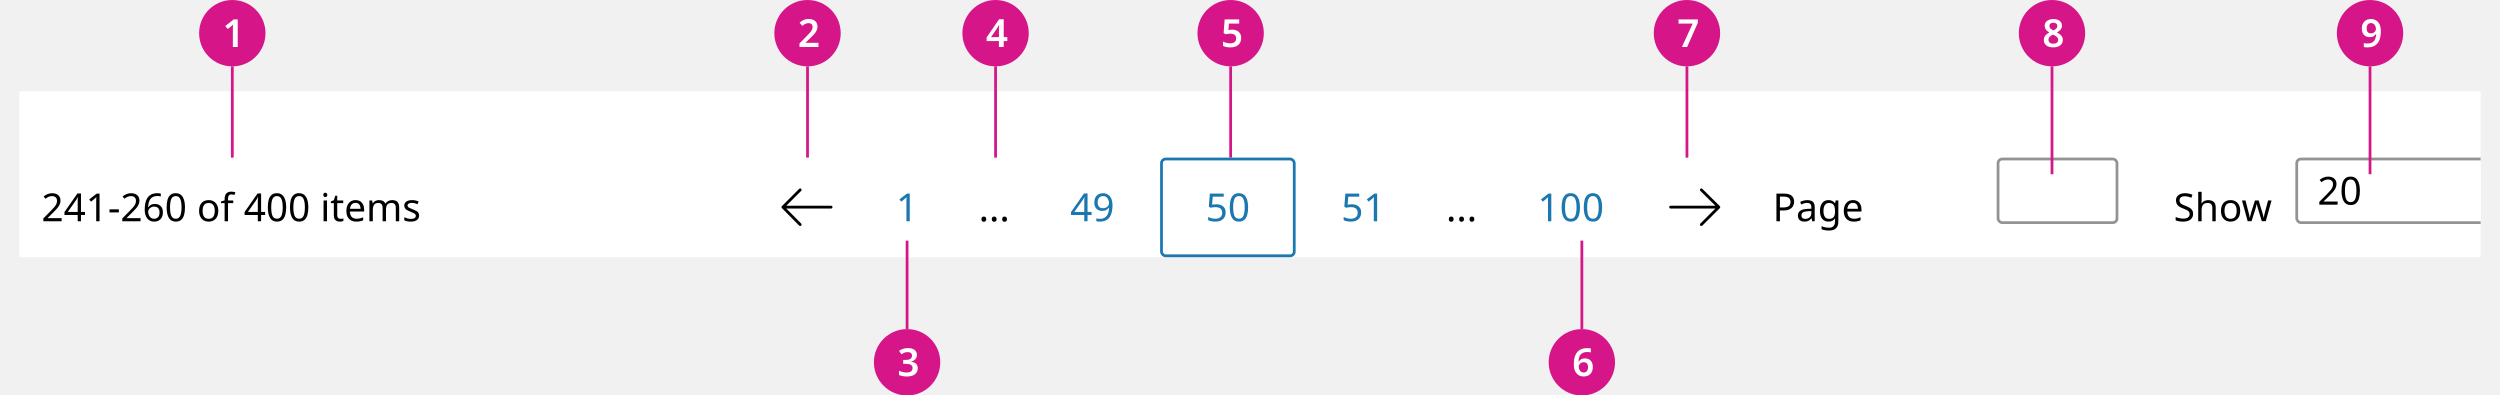 <svg width="904" height="143" viewBox="0 0 904 143" fill="none" xmlns="http://www.w3.org/2000/svg">
<rect width="904" height="143" fill="#F1F1F1"/>
<g clip-path="url(#clip0_8776_344204)">
<rect width="890" height="60" transform="translate(7 33)" fill="white"/>
<path d="M22.28 80H15.672V78.978L18.29 76.332C18.785 75.828 19.205 75.38 19.55 74.988C19.905 74.596 20.171 74.213 20.348 73.84C20.525 73.467 20.614 73.051 20.614 72.594C20.614 72.043 20.451 71.628 20.124 71.348C19.797 71.059 19.373 70.914 18.85 70.914C18.355 70.914 17.926 70.998 17.562 71.166C17.198 71.334 16.825 71.567 16.442 71.866L15.784 71.04C16.176 70.713 16.624 70.438 17.128 70.214C17.641 69.981 18.215 69.864 18.85 69.864C19.783 69.864 20.521 70.102 21.062 70.578C21.603 71.054 21.874 71.703 21.874 72.524C21.874 73.047 21.767 73.537 21.552 73.994C21.337 74.451 21.039 74.904 20.656 75.352C20.273 75.8 19.825 76.271 19.312 76.766L17.226 78.824V78.88H22.28V80ZM30.74 77.732H29.284V80H28.094V77.732H23.306V76.682L28.01 69.948H29.284V76.626H30.74V77.732ZM28.094 76.626V73.476C28.094 72.991 28.098 72.58 28.108 72.244C28.126 71.899 28.145 71.572 28.164 71.264H28.108C28.033 71.441 27.94 71.633 27.828 71.838C27.716 72.043 27.608 72.216 27.506 72.356L24.51 76.626H28.094ZM35.993 80H34.789V73.014C34.789 72.613 34.794 72.291 34.803 72.048C34.813 71.805 34.827 71.553 34.845 71.292C34.696 71.441 34.556 71.567 34.425 71.67C34.304 71.773 34.155 71.903 33.977 72.062L32.913 72.93L32.269 72.104L34.971 70.004H35.993V80ZM39.595 76.794V75.702H42.983V76.794H39.595ZM50.827 80H44.219V78.978L46.837 76.332C47.331 75.828 47.752 75.38 48.097 74.988C48.452 74.596 48.718 74.213 48.895 73.84C49.072 73.467 49.161 73.051 49.161 72.594C49.161 72.043 48.998 71.628 48.671 71.348C48.344 71.059 47.919 70.914 47.397 70.914C46.902 70.914 46.473 70.998 46.109 71.166C45.745 71.334 45.371 71.567 44.989 71.866L44.331 71.04C44.723 70.713 45.171 70.438 45.675 70.214C46.188 69.981 46.762 69.864 47.397 69.864C48.33 69.864 49.068 70.102 49.609 70.578C50.15 71.054 50.421 71.703 50.421 72.524C50.421 73.047 50.313 73.537 50.099 73.994C49.884 74.451 49.586 74.904 49.203 75.352C48.82 75.8 48.372 76.271 47.859 76.766L45.773 78.824V78.88H50.827V80ZM52.329 75.73C52.329 75.011 52.389 74.307 52.511 73.616C52.641 72.916 52.87 72.286 53.197 71.726C53.533 71.157 53.999 70.704 54.597 70.368C55.194 70.032 55.964 69.864 56.907 69.864C57.103 69.864 57.317 69.873 57.551 69.892C57.793 69.911 57.989 69.943 58.139 69.99V71.04C57.971 70.984 57.779 70.942 57.565 70.914C57.35 70.886 57.14 70.872 56.935 70.872C56.291 70.872 55.754 70.979 55.325 71.194C54.895 71.409 54.555 71.703 54.303 72.076C54.06 72.449 53.883 72.879 53.771 73.364C53.659 73.849 53.589 74.367 53.561 74.918H53.645C53.859 74.591 54.158 74.316 54.541 74.092C54.923 73.859 55.413 73.742 56.011 73.742C56.879 73.742 57.579 74.008 58.111 74.54C58.643 75.063 58.909 75.809 58.909 76.78C58.909 77.825 58.619 78.647 58.041 79.244C57.471 79.841 56.701 80.14 55.731 80.14C55.096 80.14 54.522 79.981 54.009 79.664C53.495 79.347 53.085 78.861 52.777 78.208C52.478 77.555 52.329 76.729 52.329 75.73ZM55.717 79.104C56.305 79.104 56.781 78.917 57.145 78.544C57.509 78.161 57.691 77.573 57.691 76.78C57.691 76.145 57.527 75.641 57.201 75.268C56.883 74.895 56.403 74.708 55.759 74.708C55.32 74.708 54.937 74.801 54.611 74.988C54.284 75.165 54.027 75.399 53.841 75.688C53.663 75.968 53.575 76.253 53.575 76.542C53.575 76.943 53.654 77.345 53.813 77.746C53.971 78.138 54.209 78.465 54.527 78.726C54.844 78.978 55.241 79.104 55.717 79.104ZM66.892 74.988C66.892 76.071 66.78 76.995 66.556 77.76C66.332 78.525 65.973 79.113 65.478 79.524C64.993 79.935 64.354 80.14 63.56 80.14C62.431 80.14 61.596 79.687 61.054 78.782C60.522 77.867 60.256 76.603 60.256 74.988C60.256 73.905 60.364 72.981 60.578 72.216C60.802 71.451 61.157 70.867 61.642 70.466C62.128 70.055 62.767 69.85 63.56 69.85C64.68 69.85 65.516 70.303 66.066 71.208C66.617 72.104 66.892 73.364 66.892 74.988ZM61.488 74.988C61.488 76.36 61.642 77.387 61.95 78.068C62.268 78.749 62.804 79.09 63.56 79.09C64.307 79.09 64.839 78.754 65.156 78.082C65.483 77.401 65.646 76.369 65.646 74.988C65.646 73.625 65.483 72.603 65.156 71.922C64.839 71.241 64.307 70.9 63.56 70.9C62.804 70.9 62.268 71.241 61.95 71.922C61.642 72.603 61.488 73.625 61.488 74.988ZM78.933 76.234C78.933 77.475 78.615 78.437 77.981 79.118C77.355 79.799 76.506 80.14 75.433 80.14C74.77 80.14 74.177 79.991 73.655 79.692C73.141 79.384 72.735 78.941 72.437 78.362C72.138 77.774 71.989 77.065 71.989 76.234C71.989 74.993 72.297 74.036 72.913 73.364C73.538 72.692 74.392 72.356 75.475 72.356C76.147 72.356 76.744 72.51 77.267 72.818C77.789 73.117 78.195 73.555 78.485 74.134C78.783 74.703 78.933 75.403 78.933 76.234ZM73.263 76.234C73.263 77.121 73.435 77.825 73.781 78.348C74.135 78.861 74.695 79.118 75.461 79.118C76.217 79.118 76.772 78.861 77.127 78.348C77.481 77.825 77.659 77.121 77.659 76.234C77.659 75.347 77.481 74.652 77.127 74.148C76.772 73.644 76.212 73.392 75.447 73.392C74.681 73.392 74.126 73.644 73.781 74.148C73.435 74.652 73.263 75.347 73.263 76.234ZM84.343 73.448H82.453V80H81.221V73.448H79.905V72.874L81.221 72.454V72.02C81.221 71.049 81.431 70.354 81.851 69.934C82.281 69.505 82.883 69.29 83.657 69.29C83.947 69.29 84.217 69.318 84.469 69.374C84.721 69.421 84.936 69.477 85.113 69.542L84.791 70.508C84.642 70.461 84.469 70.415 84.273 70.368C84.077 70.321 83.877 70.298 83.671 70.298C83.261 70.298 82.953 70.438 82.747 70.718C82.551 70.989 82.453 71.418 82.453 72.006V72.496H84.343V73.448ZM95.873 77.732H94.416V80H93.227V77.732H88.439V76.682L93.142 69.948H94.416V76.626H95.873V77.732ZM93.227 76.626V73.476C93.227 72.991 93.231 72.58 93.24 72.244C93.259 71.899 93.278 71.572 93.296 71.264H93.24C93.166 71.441 93.073 71.633 92.96 71.838C92.849 72.043 92.741 72.216 92.638 72.356L89.642 76.626H93.227ZM103.478 74.988C103.478 76.071 103.366 76.995 103.142 77.76C102.918 78.525 102.559 79.113 102.064 79.524C101.579 79.935 100.94 80.14 100.146 80.14C99.017 80.14 98.182 79.687 97.64 78.782C97.108 77.867 96.842 76.603 96.842 74.988C96.842 73.905 96.95 72.981 97.164 72.216C97.388 71.451 97.743 70.867 98.228 70.466C98.714 70.055 99.353 69.85 100.146 69.85C101.266 69.85 102.102 70.303 102.652 71.208C103.203 72.104 103.478 73.364 103.478 74.988ZM98.074 74.988C98.074 76.36 98.228 77.387 98.536 78.068C98.854 78.749 99.39 79.09 100.146 79.09C100.893 79.09 101.425 78.754 101.742 78.082C102.069 77.401 102.232 76.369 102.232 74.988C102.232 73.625 102.069 72.603 101.742 71.922C101.425 71.241 100.893 70.9 100.146 70.9C99.39 70.9 98.854 71.241 98.536 71.922C98.228 72.603 98.074 73.625 98.074 74.988ZM111.49 74.988C111.49 76.071 111.378 76.995 111.154 77.76C110.93 78.525 110.571 79.113 110.076 79.524C109.591 79.935 108.951 80.14 108.158 80.14C107.029 80.14 106.193 79.687 105.652 78.782C105.12 77.867 104.854 76.603 104.854 74.988C104.854 73.905 104.961 72.981 105.176 72.216C105.4 71.451 105.755 70.867 106.24 70.466C106.725 70.055 107.365 69.85 108.158 69.85C109.278 69.85 110.113 70.303 110.664 71.208C111.215 72.104 111.49 73.364 111.49 74.988ZM106.086 74.988C106.086 76.36 106.24 77.387 106.548 78.068C106.865 78.749 107.402 79.09 108.158 79.09C108.905 79.09 109.437 78.754 109.754 78.082C110.081 77.401 110.244 76.369 110.244 74.988C110.244 73.625 110.081 72.603 109.754 71.922C109.437 71.241 108.905 70.9 108.158 70.9C107.402 70.9 106.865 71.241 106.548 71.922C106.24 72.603 106.086 73.625 106.086 74.988ZM117.636 69.682C117.823 69.682 117.986 69.747 118.126 69.878C118.276 69.999 118.35 70.195 118.35 70.466C118.35 70.737 118.276 70.937 118.126 71.068C117.986 71.189 117.823 71.25 117.636 71.25C117.431 71.25 117.258 71.189 117.118 71.068C116.978 70.937 116.908 70.737 116.908 70.466C116.908 70.195 116.978 69.999 117.118 69.878C117.258 69.747 117.431 69.682 117.636 69.682ZM118.238 72.496V80H117.006V72.496H118.238ZM123.122 79.132C123.308 79.132 123.5 79.118 123.696 79.09C123.892 79.062 124.05 79.025 124.172 78.978V79.916C124.041 79.981 123.854 80.033 123.612 80.07C123.369 80.117 123.136 80.14 122.912 80.14C122.52 80.14 122.156 80.075 121.82 79.944C121.493 79.804 121.227 79.566 121.022 79.23C120.816 78.894 120.714 78.423 120.714 77.816V73.448H119.65V72.86L120.728 72.37L121.218 70.774H121.946V72.496H124.116V73.448H121.946V77.788C121.946 78.245 122.053 78.586 122.268 78.81C122.492 79.025 122.776 79.132 123.122 79.132ZM128.572 72.356C129.207 72.356 129.758 72.496 130.224 72.776C130.691 73.056 131.046 73.453 131.288 73.966C131.54 74.47 131.666 75.063 131.666 75.744V76.486H126.528C126.547 77.335 126.762 77.984 127.172 78.432C127.592 78.871 128.176 79.09 128.922 79.09C129.398 79.09 129.818 79.048 130.182 78.964C130.556 78.871 130.938 78.74 131.33 78.572V79.65C130.948 79.818 130.57 79.939 130.196 80.014C129.823 80.098 129.38 80.14 128.866 80.14C128.148 80.14 127.518 79.995 126.976 79.706C126.435 79.417 126.01 78.987 125.702 78.418C125.404 77.849 125.254 77.144 125.254 76.304C125.254 75.483 125.39 74.778 125.66 74.19C125.94 73.602 126.328 73.149 126.822 72.832C127.326 72.515 127.91 72.356 128.572 72.356ZM128.558 73.364C127.97 73.364 127.504 73.555 127.158 73.938C126.822 74.311 126.622 74.834 126.556 75.506H130.378C130.369 74.871 130.22 74.358 129.93 73.966C129.641 73.565 129.184 73.364 128.558 73.364ZM141.809 72.356C142.658 72.356 143.293 72.575 143.713 73.014C144.133 73.453 144.343 74.153 144.343 75.114V80H143.125V75.17C143.125 73.985 142.616 73.392 141.599 73.392C140.871 73.392 140.348 73.602 140.031 74.022C139.723 74.442 139.569 75.053 139.569 75.856V80H138.351V75.17C138.351 73.985 137.837 73.392 136.811 73.392C136.055 73.392 135.532 73.625 135.243 74.092C134.953 74.559 134.809 75.231 134.809 76.108V80H133.577V72.496H134.571L134.753 73.518H134.823C135.056 73.126 135.369 72.837 135.761 72.65C136.162 72.454 136.587 72.356 137.035 72.356C138.211 72.356 138.976 72.776 139.331 73.616H139.401C139.653 73.187 139.993 72.869 140.423 72.664C140.852 72.459 141.314 72.356 141.809 72.356ZM151.547 77.928C151.547 78.656 151.276 79.207 150.735 79.58C150.193 79.953 149.465 80.14 148.551 80.14C148.028 80.14 147.575 80.098 147.193 80.014C146.819 79.93 146.488 79.813 146.199 79.664V78.544C146.497 78.693 146.857 78.833 147.277 78.964C147.706 79.085 148.14 79.146 148.579 79.146C149.204 79.146 149.657 79.048 149.937 78.852C150.217 78.647 150.357 78.376 150.357 78.04C150.357 77.853 150.305 77.685 150.203 77.536C150.1 77.387 149.913 77.237 149.643 77.088C149.381 76.939 149.003 76.771 148.509 76.584C148.023 76.397 147.608 76.211 147.263 76.024C146.917 75.837 146.651 75.613 146.465 75.352C146.278 75.091 146.185 74.755 146.185 74.344C146.185 73.709 146.441 73.219 146.955 72.874C147.477 72.529 148.159 72.356 148.999 72.356C149.456 72.356 149.881 72.403 150.273 72.496C150.674 72.589 151.047 72.711 151.393 72.86L150.973 73.84C150.655 73.709 150.324 73.597 149.979 73.504C149.633 73.411 149.279 73.364 148.915 73.364C148.411 73.364 148.023 73.448 147.753 73.616C147.491 73.775 147.361 73.994 147.361 74.274C147.361 74.489 147.421 74.666 147.543 74.806C147.664 74.946 147.865 75.086 148.145 75.226C148.434 75.366 148.817 75.525 149.293 75.702C149.769 75.879 150.175 76.061 150.511 76.248C150.847 76.435 151.103 76.663 151.281 76.934C151.458 77.195 151.547 77.527 151.547 77.928Z" fill="black"/>
<g clip-path="url(#clip1_8776_344204)">
<path fill-rule="evenodd" clip-rule="evenodd" d="M289.704 68.293C289.905 68.494 289.905 68.82 289.704 69.021L284.342 74.383H300.517C300.801 74.383 301.032 74.613 301.032 74.897C301.032 75.181 300.801 75.411 300.517 75.411H284.332L289.706 80.844C289.906 81.046 289.904 81.372 289.702 81.571C289.5 81.771 289.174 81.769 288.975 81.567L282.735 75.259C282.536 75.058 282.537 74.734 282.737 74.534L288.977 68.293C289.177 68.093 289.503 68.093 289.704 68.293Z" fill="black"/>
<path d="M328.964 80H327.76V73.014C327.76 72.613 327.765 72.291 327.774 72.048C327.783 71.805 327.797 71.553 327.816 71.292C327.667 71.441 327.527 71.567 327.396 71.67C327.275 71.773 327.125 71.903 326.948 72.062L325.884 72.93L325.24 72.104L327.942 70.004H328.964V80Z" fill="#1B77AF"/>
<path d="M354.889 79.244C354.889 78.899 354.973 78.656 355.141 78.516C355.309 78.376 355.51 78.306 355.743 78.306C355.976 78.306 356.182 78.376 356.359 78.516C356.536 78.656 356.625 78.899 356.625 79.244C356.625 79.58 356.536 79.823 356.359 79.972C356.182 80.121 355.976 80.196 355.743 80.196C355.51 80.196 355.309 80.121 355.141 79.972C354.973 79.823 354.889 79.58 354.889 79.244ZM358.635 79.244C358.635 78.899 358.719 78.656 358.887 78.516C359.055 78.376 359.256 78.306 359.489 78.306C359.722 78.306 359.928 78.376 360.105 78.516C360.282 78.656 360.371 78.899 360.371 79.244C360.371 79.58 360.282 79.823 360.105 79.972C359.928 80.121 359.722 80.196 359.489 80.196C359.256 80.196 359.055 80.121 358.887 79.972C358.719 79.823 358.635 79.58 358.635 79.244ZM362.381 79.244C362.381 78.899 362.465 78.656 362.633 78.516C362.801 78.376 363.002 78.306 363.235 78.306C363.468 78.306 363.674 78.376 363.851 78.516C364.028 78.656 364.117 78.899 364.117 79.244C364.117 79.58 364.028 79.823 363.851 79.972C363.674 80.121 363.468 80.196 363.235 80.196C363.002 80.196 362.801 80.121 362.633 79.972C362.465 79.823 362.381 79.58 362.381 79.244Z" fill="black"/>
<path d="M394.716 77.732H393.26V80H392.07V77.732H387.282V76.682L391.986 69.948H393.26V76.626H394.716V77.732ZM392.07 76.626V73.476C392.07 72.991 392.075 72.58 392.084 72.244C392.103 71.899 392.122 71.572 392.14 71.264H392.084C392.01 71.441 391.916 71.633 391.804 71.838C391.692 72.043 391.585 72.216 391.482 72.356L388.486 76.626H392.07ZM402.28 74.274C402.28 74.993 402.215 75.702 402.084 76.402C401.963 77.093 401.734 77.723 401.398 78.292C401.071 78.852 400.605 79.3 399.998 79.636C399.401 79.972 398.631 80.14 397.688 80.14C397.501 80.14 397.282 80.126 397.03 80.098C396.778 80.079 396.577 80.047 396.428 80V78.95C396.792 79.071 397.203 79.132 397.66 79.132C398.313 79.132 398.85 79.025 399.27 78.81C399.699 78.595 400.04 78.306 400.292 77.942C400.544 77.569 400.726 77.139 400.838 76.654C400.95 76.159 401.015 75.641 401.034 75.1H400.95C400.735 75.417 400.437 75.693 400.054 75.926C399.671 76.15 399.177 76.262 398.57 76.262C397.711 76.262 397.016 76.001 396.484 75.478C395.961 74.946 395.7 74.199 395.7 73.238C395.7 72.538 395.831 71.936 396.092 71.432C396.353 70.928 396.722 70.541 397.198 70.27C397.683 69.999 398.248 69.864 398.892 69.864C399.527 69.864 400.101 70.027 400.614 70.354C401.127 70.671 401.533 71.157 401.832 71.81C402.131 72.454 402.28 73.275 402.28 74.274ZM398.892 70.9C398.313 70.9 397.837 71.091 397.464 71.474C397.1 71.857 396.918 72.44 396.918 73.224C396.918 73.868 397.072 74.377 397.38 74.75C397.697 75.114 398.183 75.296 398.836 75.296C399.284 75.296 399.671 75.207 399.998 75.03C400.325 74.843 400.577 74.61 400.754 74.33C400.941 74.05 401.034 73.761 401.034 73.462C401.034 73.061 400.955 72.664 400.796 72.272C400.637 71.88 400.399 71.553 400.082 71.292C399.765 71.031 399.368 70.9 398.892 70.9Z" fill="#1B77AF"/>
<rect x="420" y="57.5" width="48" height="35" rx="1.5" fill="white"/>
<path d="M439.838 73.868C440.856 73.868 441.668 74.125 442.274 74.638C442.89 75.151 443.198 75.875 443.198 76.808C443.198 77.844 442.867 78.661 442.204 79.258C441.551 79.846 440.636 80.14 439.46 80.14C438.938 80.14 438.452 80.093 438.004 80C437.556 79.907 437.178 79.771 436.87 79.594V78.432C437.206 78.637 437.612 78.801 438.088 78.922C438.574 79.034 439.036 79.09 439.474 79.09C440.212 79.09 440.804 78.917 441.252 78.572C441.71 78.217 441.938 77.671 441.938 76.934C441.938 76.281 441.738 75.781 441.336 75.436C440.935 75.081 440.3 74.904 439.432 74.904C439.171 74.904 438.872 74.927 438.536 74.974C438.2 75.021 437.93 75.067 437.724 75.114L437.108 74.722L437.486 70.004H442.498V71.124H438.536L438.298 74.022C438.457 73.994 438.672 73.961 438.942 73.924C439.213 73.887 439.512 73.868 439.838 73.868ZM451.322 74.988C451.322 76.071 451.21 76.995 450.986 77.76C450.762 78.525 450.403 79.113 449.908 79.524C449.423 79.935 448.783 80.14 447.99 80.14C446.861 80.14 446.025 79.687 445.484 78.782C444.952 77.867 444.686 76.603 444.686 74.988C444.686 73.905 444.793 72.981 445.008 72.216C445.232 71.451 445.587 70.867 446.072 70.466C446.557 70.055 447.197 69.85 447.99 69.85C449.11 69.85 449.945 70.303 450.496 71.208C451.047 72.104 451.322 73.364 451.322 74.988ZM445.918 74.988C445.918 76.36 446.072 77.387 446.38 78.068C446.697 78.749 447.234 79.09 447.99 79.09C448.737 79.09 449.269 78.754 449.586 78.082C449.913 77.401 450.076 76.369 450.076 74.988C450.076 73.625 449.913 72.603 449.586 71.922C449.269 71.241 448.737 70.9 447.99 70.9C447.234 70.9 446.697 71.241 446.38 71.922C446.072 72.603 445.918 73.625 445.918 74.988Z" fill="#1B77AF"/>
<rect x="420" y="57.5" width="48" height="35" rx="1.5" stroke="#1B77AF"/>
<path d="M488.838 73.868C489.856 73.868 490.668 74.125 491.274 74.638C491.89 75.151 492.198 75.875 492.198 76.808C492.198 77.844 491.867 78.661 491.204 79.258C490.551 79.846 489.636 80.14 488.46 80.14C487.938 80.14 487.452 80.093 487.004 80C486.556 79.907 486.178 79.771 485.87 79.594V78.432C486.206 78.637 486.612 78.801 487.088 78.922C487.574 79.034 488.036 79.09 488.474 79.09C489.212 79.09 489.804 78.917 490.252 78.572C490.71 78.217 490.938 77.671 490.938 76.934C490.938 76.281 490.738 75.781 490.336 75.436C489.935 75.081 489.3 74.904 488.432 74.904C488.171 74.904 487.872 74.927 487.536 74.974C487.2 75.021 486.93 75.067 486.724 75.114L486.108 74.722L486.486 70.004H491.498V71.124H487.536L487.298 74.022C487.457 73.994 487.672 73.961 487.942 73.924C488.213 73.887 488.512 73.868 488.838 73.868ZM497.97 80H496.766V73.014C496.766 72.613 496.771 72.291 496.78 72.048C496.789 71.805 496.803 71.553 496.822 71.292C496.673 71.441 496.533 71.567 496.402 71.67C496.281 71.773 496.131 71.903 495.954 72.062L494.89 72.93L494.246 72.104L496.948 70.004H497.97V80Z" fill="#1B77AF"/>
<path d="M523.889 79.244C523.889 78.899 523.973 78.656 524.141 78.516C524.309 78.376 524.51 78.306 524.743 78.306C524.976 78.306 525.182 78.376 525.359 78.516C525.536 78.656 525.625 78.899 525.625 79.244C525.625 79.58 525.536 79.823 525.359 79.972C525.182 80.121 524.976 80.196 524.743 80.196C524.51 80.196 524.309 80.121 524.141 79.972C523.973 79.823 523.889 79.58 523.889 79.244ZM527.635 79.244C527.635 78.899 527.719 78.656 527.887 78.516C528.055 78.376 528.256 78.306 528.489 78.306C528.722 78.306 528.928 78.376 529.105 78.516C529.282 78.656 529.371 78.899 529.371 79.244C529.371 79.58 529.282 79.823 529.105 79.972C528.928 80.121 528.722 80.196 528.489 80.196C528.256 80.196 528.055 80.121 527.887 79.972C527.719 79.823 527.635 79.58 527.635 79.244ZM531.381 79.244C531.381 78.899 531.465 78.656 531.633 78.516C531.801 78.376 532.002 78.306 532.235 78.306C532.468 78.306 532.674 78.376 532.851 78.516C533.028 78.656 533.117 78.899 533.117 79.244C533.117 79.58 533.028 79.823 532.851 79.972C532.674 80.121 532.468 80.196 532.235 80.196C532.002 80.196 531.801 80.121 531.633 79.972C531.465 79.823 531.381 79.58 531.381 79.244Z" fill="black"/>
<path d="M560.952 80H559.748V73.014C559.748 72.613 559.753 72.291 559.762 72.048C559.772 71.805 559.786 71.553 559.804 71.292C559.655 71.441 559.515 71.567 559.384 71.67C559.263 71.773 559.114 71.903 558.936 72.062L557.872 72.93L557.228 72.104L559.93 70.004H560.952V80ZM571.316 74.988C571.316 76.071 571.204 76.995 570.98 77.76C570.756 78.525 570.397 79.113 569.902 79.524C569.417 79.935 568.777 80.14 567.984 80.14C566.855 80.14 566.019 79.687 565.478 78.782C564.946 77.867 564.68 76.603 564.68 74.988C564.68 73.905 564.787 72.981 565.002 72.216C565.226 71.451 565.581 70.867 566.066 70.466C566.551 70.055 567.191 69.85 567.984 69.85C569.104 69.85 569.939 70.303 570.49 71.208C571.041 72.104 571.316 73.364 571.316 74.988ZM565.912 74.988C565.912 76.36 566.066 77.387 566.374 78.068C566.691 78.749 567.228 79.09 567.984 79.09C568.731 79.09 569.263 78.754 569.58 78.082C569.907 77.401 570.07 76.369 570.07 74.988C570.07 73.625 569.907 72.603 569.58 71.922C569.263 71.241 568.731 70.9 567.984 70.9C567.228 70.9 566.691 71.241 566.374 71.922C566.066 72.603 565.912 73.625 565.912 74.988ZM579.328 74.988C579.328 76.071 579.216 76.995 578.992 77.76C578.768 78.525 578.409 79.113 577.914 79.524C577.429 79.935 576.789 80.14 575.996 80.14C574.867 80.14 574.031 79.687 573.49 78.782C572.958 77.867 572.692 76.603 572.692 74.988C572.692 73.905 572.799 72.981 573.014 72.216C573.238 71.451 573.593 70.867 574.078 70.466C574.563 70.055 575.203 69.85 575.996 69.85C577.116 69.85 577.951 70.303 578.502 71.208C579.053 72.104 579.328 73.364 579.328 74.988ZM573.924 74.988C573.924 76.36 574.078 77.387 574.386 78.068C574.703 78.749 575.24 79.09 575.996 79.09C576.743 79.09 577.275 78.754 577.592 78.082C577.919 77.401 578.082 76.369 578.082 74.988C578.082 73.625 577.919 72.603 577.592 71.922C577.275 71.241 576.743 70.9 575.996 70.9C575.24 70.9 574.703 71.241 574.386 71.922C574.078 72.603 573.924 73.625 573.924 74.988Z" fill="#1B77AF"/>
<path fill-rule="evenodd" clip-rule="evenodd" d="M614.843 68.295C615.043 68.094 615.369 68.092 615.57 68.291L621.879 74.531C621.976 74.628 622.031 74.759 622.032 74.896C622.032 75.033 621.978 75.164 621.881 75.261L615.572 81.569C615.372 81.77 615.046 81.77 614.845 81.569C614.644 81.368 614.644 81.043 614.845 80.842L620.276 75.411H604.1C603.816 75.411 603.586 75.181 603.586 74.897C603.586 74.613 603.816 74.383 604.1 74.383H620.266L614.847 69.023C614.645 68.823 614.643 68.497 614.843 68.295Z" fill="black"/>
</g>
<path d="M645.004 70.004C646.311 70.004 647.263 70.261 647.86 70.774C648.457 71.287 648.756 72.011 648.756 72.944C648.756 73.495 648.63 74.013 648.378 74.498C648.135 74.974 647.72 75.361 647.132 75.66C646.553 75.959 645.765 76.108 644.766 76.108H643.618V80H642.358V70.004H645.004ZM644.892 71.082H643.618V75.03H644.626C645.578 75.03 646.287 74.876 646.754 74.568C647.221 74.26 647.454 73.737 647.454 73C647.454 72.356 647.244 71.875 646.824 71.558C646.413 71.241 645.769 71.082 644.892 71.082ZM653.509 72.37C654.423 72.37 655.1 72.571 655.539 72.972C655.977 73.373 656.197 74.013 656.197 74.89V80H655.301L655.063 78.936H655.007C654.68 79.347 654.335 79.65 653.971 79.846C653.607 80.042 653.112 80.14 652.487 80.14C651.805 80.14 651.241 79.963 650.793 79.608C650.345 79.244 650.121 78.679 650.121 77.914C650.121 77.167 650.415 76.593 651.003 76.192C651.591 75.781 652.496 75.557 653.719 75.52L654.993 75.478V75.03C654.993 74.405 654.857 73.971 654.587 73.728C654.316 73.485 653.933 73.364 653.439 73.364C653.047 73.364 652.673 73.425 652.319 73.546C651.964 73.658 651.633 73.789 651.325 73.938L650.947 73.014C651.273 72.837 651.661 72.687 652.109 72.566C652.557 72.435 653.023 72.37 653.509 72.37ZM654.979 76.332L653.873 76.374C652.939 76.411 652.291 76.561 651.927 76.822C651.572 77.083 651.395 77.452 651.395 77.928C651.395 78.348 651.521 78.656 651.773 78.852C652.034 79.048 652.365 79.146 652.767 79.146C653.392 79.146 653.915 78.973 654.335 78.628C654.764 78.273 654.979 77.732 654.979 77.004V76.332ZM661.174 72.356C661.669 72.356 662.112 72.449 662.504 72.636C662.906 72.823 663.246 73.107 663.526 73.49H663.596L663.764 72.496H664.744V80.126C664.744 81.199 664.469 82.007 663.918 82.548C663.377 83.089 662.532 83.36 661.384 83.36C660.283 83.36 659.382 83.201 658.682 82.884V81.75C659.42 82.142 660.344 82.338 661.454 82.338C662.098 82.338 662.602 82.147 662.966 81.764C663.34 81.391 663.526 80.877 663.526 80.224V79.93C663.526 79.818 663.531 79.659 663.54 79.454C663.55 79.239 663.559 79.09 663.568 79.006H663.512C663.008 79.762 662.234 80.14 661.188 80.14C660.218 80.14 659.457 79.799 658.906 79.118C658.365 78.437 658.094 77.485 658.094 76.262C658.094 75.067 658.365 74.12 658.906 73.42C659.457 72.711 660.213 72.356 661.174 72.356ZM661.342 73.392C660.717 73.392 660.232 73.644 659.886 74.148C659.541 74.643 659.368 75.352 659.368 76.276C659.368 77.2 659.536 77.909 659.872 78.404C660.208 78.889 660.708 79.132 661.37 79.132C662.126 79.132 662.677 78.931 663.022 78.53C663.368 78.119 663.54 77.461 663.54 76.556V76.262C663.54 75.245 663.363 74.512 663.008 74.064C662.654 73.616 662.098 73.392 661.342 73.392ZM670.026 72.356C670.66 72.356 671.211 72.496 671.678 72.776C672.144 73.056 672.499 73.453 672.742 73.966C672.994 74.47 673.12 75.063 673.12 75.744V76.486H667.982C668 77.335 668.215 77.984 668.626 78.432C669.046 78.871 669.629 79.09 670.376 79.09C670.852 79.09 671.272 79.048 671.636 78.964C672.009 78.871 672.392 78.74 672.784 78.572V79.65C672.401 79.818 672.023 79.939 671.65 80.014C671.276 80.098 670.833 80.14 670.32 80.14C669.601 80.14 668.971 79.995 668.43 79.706C667.888 79.417 667.464 78.987 667.156 78.418C666.857 77.849 666.708 77.144 666.708 76.304C666.708 75.483 666.843 74.778 667.114 74.19C667.394 73.602 667.781 73.149 668.276 72.832C668.78 72.515 669.363 72.356 670.026 72.356ZM670.012 73.364C669.424 73.364 668.957 73.555 668.612 73.938C668.276 74.311 668.075 74.834 668.01 75.506H671.832C671.822 74.871 671.673 74.358 671.384 73.966C671.094 73.565 670.637 73.364 670.012 73.364Z" fill="black"/>
<rect x="722.5" y="57.5" width="43" height="23" rx="1.5" fill="white"/>
<rect x="722.5" y="57.5" width="43" height="23" rx="1.5" stroke="#939393"/>
<path d="M793.028 77.326C793.028 78.213 792.706 78.903 792.062 79.398C791.418 79.893 790.55 80.14 789.458 80.14C788.898 80.14 788.38 80.098 787.904 80.014C787.428 79.93 787.031 79.813 786.714 79.664V78.46C787.05 78.609 787.465 78.745 787.96 78.866C788.464 78.987 788.982 79.048 789.514 79.048C790.251 79.048 790.811 78.903 791.194 78.614C791.577 78.325 791.768 77.933 791.768 77.438C791.768 77.111 791.698 76.836 791.558 76.612C791.418 76.388 791.175 76.183 790.83 75.996C790.485 75.809 790.013 75.604 789.416 75.38C788.557 75.072 787.913 74.694 787.484 74.246C787.055 73.798 786.84 73.187 786.84 72.412C786.84 71.889 786.975 71.437 787.246 71.054C787.517 70.671 787.89 70.377 788.366 70.172C788.842 69.967 789.397 69.864 790.032 69.864C790.573 69.864 791.073 69.915 791.53 70.018C791.987 70.121 792.407 70.256 792.79 70.424L792.398 71.502C792.053 71.353 791.675 71.227 791.264 71.124C790.853 71.021 790.433 70.97 790.004 70.97C789.379 70.97 788.907 71.105 788.59 71.376C788.273 71.637 788.114 71.987 788.114 72.426C788.114 72.762 788.184 73.042 788.324 73.266C788.464 73.49 788.693 73.695 789.01 73.882C789.327 74.059 789.757 74.246 790.298 74.442C790.886 74.657 791.381 74.89 791.782 75.142C792.193 75.385 792.501 75.679 792.706 76.024C792.921 76.369 793.028 76.803 793.028 77.326ZM796.106 69.36V72.482C796.106 72.855 796.082 73.205 796.036 73.532H796.12C796.362 73.149 796.689 72.86 797.1 72.664C797.52 72.468 797.972 72.37 798.458 72.37C799.363 72.37 800.044 72.589 800.502 73.028C800.968 73.457 801.202 74.153 801.202 75.114V80H799.984V75.198C799.984 73.994 799.424 73.392 798.304 73.392C797.464 73.392 796.885 73.63 796.568 74.106C796.26 74.573 796.106 75.245 796.106 76.122V80H794.874V69.36H796.106ZM810.052 76.234C810.052 77.475 809.735 78.437 809.1 79.118C808.475 79.799 807.625 80.14 806.552 80.14C805.889 80.14 805.297 79.991 804.774 79.692C804.261 79.384 803.855 78.941 803.556 78.362C803.257 77.774 803.108 77.065 803.108 76.234C803.108 74.993 803.416 74.036 804.032 73.364C804.657 72.692 805.511 72.356 806.594 72.356C807.266 72.356 807.863 72.51 808.386 72.818C808.909 73.117 809.315 73.555 809.604 74.134C809.903 74.703 810.052 75.403 810.052 76.234ZM804.382 76.234C804.382 77.121 804.555 77.825 804.9 78.348C805.255 78.861 805.815 79.118 806.58 79.118C807.336 79.118 807.891 78.861 808.246 78.348C808.601 77.825 808.778 77.121 808.778 76.234C808.778 75.347 808.601 74.652 808.246 74.148C807.891 73.644 807.331 73.392 806.566 73.392C805.801 73.392 805.245 73.644 804.9 74.148C804.555 74.652 804.382 75.347 804.382 76.234ZM817.863 79.986L816.575 75.758C816.454 75.375 816.346 75.002 816.253 74.638C816.16 74.274 816.094 73.985 816.057 73.77H816.001C815.964 73.985 815.903 74.274 815.819 74.638C815.735 75.002 815.628 75.38 815.497 75.772L814.153 79.986H812.753L810.695 72.482H811.969L813.005 76.486C813.108 76.887 813.206 77.293 813.299 77.704C813.392 78.115 813.458 78.455 813.495 78.726H813.551C813.579 78.567 813.621 78.371 813.677 78.138C813.733 77.905 813.794 77.662 813.859 77.41C813.924 77.149 813.99 76.915 814.055 76.71L815.385 72.482H816.729L818.017 76.71C818.11 77.037 818.208 77.387 818.311 77.76C818.414 78.133 818.484 78.451 818.521 78.712H818.577C818.605 78.479 818.666 78.157 818.759 77.746C818.862 77.335 818.969 76.915 819.081 76.486L820.131 72.482H821.391L819.305 79.986H817.863Z" fill="black"/>
<rect x="830.5" y="57.5" width="131" height="23" rx="1.5" fill="white"/>
<path d="M845.28 74H838.672V72.978L841.29 70.332C841.785 69.828 842.205 69.38 842.55 68.988C842.905 68.596 843.171 68.213 843.348 67.84C843.525 67.467 843.614 67.051 843.614 66.594C843.614 66.043 843.451 65.628 843.124 65.348C842.797 65.059 842.373 64.914 841.85 64.914C841.355 64.914 840.926 64.998 840.562 65.166C840.198 65.334 839.825 65.567 839.442 65.866L838.784 65.04C839.176 64.713 839.624 64.438 840.128 64.214C840.641 63.981 841.215 63.864 841.85 63.864C842.783 63.864 843.521 64.102 844.062 64.578C844.603 65.054 844.874 65.703 844.874 66.524C844.874 67.047 844.767 67.537 844.552 67.994C844.337 68.451 844.039 68.904 843.656 69.352C843.273 69.8 842.825 70.271 842.312 70.766L840.226 72.824V72.88H845.28V74ZM853.334 68.988C853.334 70.071 853.222 70.995 852.998 71.76C852.774 72.525 852.414 73.113 851.92 73.524C851.434 73.935 850.795 74.14 850.002 74.14C848.872 74.14 848.037 73.687 847.496 72.782C846.964 71.867 846.698 70.603 846.698 68.988C846.698 67.905 846.805 66.981 847.02 66.216C847.244 65.451 847.598 64.867 848.084 64.466C848.569 64.055 849.208 63.85 850.002 63.85C851.122 63.85 851.957 64.303 852.508 65.208C853.058 66.104 853.334 67.364 853.334 68.988ZM847.93 68.988C847.93 70.36 848.084 71.387 848.392 72.068C848.709 72.749 849.246 73.09 850.002 73.09C850.748 73.09 851.28 72.754 851.598 72.082C851.924 71.401 852.088 70.369 852.088 68.988C852.088 67.625 851.924 66.603 851.598 65.922C851.28 65.241 850.748 64.9 850.002 64.9C849.246 64.9 848.709 65.241 848.392 65.922C848.084 66.603 847.93 67.625 847.93 68.988Z" fill="black"/>
<rect x="830.5" y="57.5" width="131" height="23" rx="1.5" stroke="#939393"/>
</g>
<circle cx="84" cy="12" r="12" fill="#D51588"/>
<path d="M85.968 17H84.204V10.77C84.204 10.471 84.209 10.154 84.218 9.818C84.228 9.482 84.242 9.169 84.26 8.88C84.167 8.973 84.05 9.085 83.91 9.216C83.779 9.347 83.635 9.473 83.476 9.594L82.356 10.49L81.474 9.398L84.498 7.004H85.968V17Z" fill="white"/>
<path d="M84 24V57" stroke="#D51588"/>
<circle cx="445" cy="12" r="12" fill="#D51588"/>
<path d="M445.568 10.714C446.203 10.714 446.763 10.831 447.248 11.064C447.733 11.297 448.111 11.638 448.382 12.086C448.662 12.525 448.802 13.066 448.802 13.71C448.802 14.783 448.466 15.623 447.794 16.23C447.131 16.837 446.17 17.14 444.91 17.14C444.387 17.14 443.893 17.093 443.426 17C442.969 16.907 442.577 16.771 442.25 16.594V15.026C442.595 15.213 443.006 15.367 443.482 15.488C443.967 15.609 444.429 15.67 444.868 15.67C445.531 15.67 446.049 15.525 446.422 15.236C446.805 14.947 446.996 14.494 446.996 13.878C446.996 13.327 446.819 12.907 446.464 12.618C446.109 12.319 445.559 12.17 444.812 12.17C444.541 12.17 444.257 12.193 443.958 12.24C443.659 12.287 443.412 12.333 443.216 12.38L442.46 11.96L442.838 7.004H448.102V8.544H444.392L444.182 10.854C444.341 10.826 444.527 10.798 444.742 10.77C444.966 10.733 445.241 10.714 445.568 10.714Z" fill="white"/>
<path d="M445 24V57" stroke="#D51588"/>
<circle cx="610" cy="12" r="12" fill="#D51588"/>
<path d="M608.174 17L612.066 8.53H606.956V7.004H613.956V8.194L610.064 17H608.174Z" fill="white"/>
<path d="M610 24V57" stroke="#D51588"/>
<circle cx="742" cy="12" r="12" fill="#D51588"/>
<path d="M742.498 6.878C743.077 6.878 743.599 6.967 744.066 7.144C744.533 7.321 744.906 7.592 745.186 7.956C745.466 8.311 745.606 8.749 745.606 9.272C745.606 9.869 745.429 10.364 745.074 10.756C744.719 11.139 744.285 11.461 743.772 11.722C744.155 11.918 744.509 12.137 744.836 12.38C745.163 12.623 745.424 12.912 745.62 13.248C745.825 13.575 745.928 13.962 745.928 14.41C745.928 14.961 745.783 15.441 745.494 15.852C745.205 16.263 744.803 16.58 744.29 16.804C743.786 17.028 743.193 17.14 742.512 17.14C741.401 17.14 740.547 16.902 739.95 16.426C739.353 15.95 739.054 15.297 739.054 14.466C739.054 14.009 739.143 13.612 739.32 13.276C739.497 12.94 739.735 12.651 740.034 12.408C740.333 12.165 740.664 11.955 741.028 11.778C740.571 11.498 740.179 11.162 739.852 10.77C739.535 10.369 739.376 9.865 739.376 9.258C739.376 8.745 739.516 8.311 739.796 7.956C740.085 7.601 740.463 7.335 740.93 7.158C741.406 6.971 741.929 6.878 742.498 6.878ZM742.484 8.208C742.073 8.208 741.733 8.311 741.462 8.516C741.201 8.721 741.07 9.011 741.07 9.384C741.07 9.795 741.21 10.121 741.49 10.364C741.77 10.607 742.111 10.817 742.512 10.994C742.895 10.826 743.221 10.621 743.492 10.378C743.772 10.135 743.912 9.804 743.912 9.384C743.912 9.011 743.777 8.721 743.506 8.516C743.245 8.311 742.904 8.208 742.484 8.208ZM740.734 14.382C740.734 14.793 740.879 15.133 741.168 15.404C741.457 15.665 741.896 15.796 742.484 15.796C743.063 15.796 743.501 15.665 743.8 15.404C744.099 15.143 744.248 14.802 744.248 14.382C744.248 13.962 744.08 13.612 743.744 13.332C743.408 13.052 743.011 12.809 742.554 12.604L742.358 12.506C741.854 12.739 741.457 13.005 741.168 13.304C740.879 13.593 740.734 13.953 740.734 14.382Z" fill="white"/>
<path d="M742 24V63" stroke="#D51588"/>
<circle cx="857" cy="12" r="12" fill="#D51588"/>
<path d="M860.914 11.274C860.914 11.843 860.872 12.413 860.788 12.982C860.704 13.542 860.559 14.074 860.354 14.578C860.149 15.073 859.864 15.516 859.5 15.908C859.136 16.291 858.669 16.594 858.1 16.818C857.54 17.033 856.859 17.14 856.056 17.14C855.869 17.14 855.645 17.131 855.384 17.112C855.123 17.093 854.913 17.065 854.754 17.028V15.572C855.118 15.675 855.519 15.726 855.958 15.726C856.798 15.726 857.451 15.577 857.918 15.278C858.385 14.97 858.711 14.555 858.898 14.032C859.094 13.509 859.206 12.921 859.234 12.268H859.15C858.945 12.585 858.669 12.861 858.324 13.094C857.979 13.318 857.493 13.43 856.868 13.43C856.019 13.43 855.333 13.159 854.81 12.618C854.297 12.077 854.04 11.311 854.04 10.322C854.04 9.249 854.339 8.409 854.936 7.802C855.533 7.186 856.341 6.878 857.358 6.878C858.021 6.878 858.618 7.037 859.15 7.354C859.691 7.671 860.121 8.157 860.438 8.81C860.755 9.454 860.914 10.275 860.914 11.274ZM857.386 8.334C856.91 8.334 856.523 8.493 856.224 8.81C855.925 9.127 855.776 9.622 855.776 10.294C855.776 10.845 855.902 11.279 856.154 11.596C856.415 11.904 856.812 12.058 857.344 12.058C857.708 12.058 858.025 11.983 858.296 11.834C858.567 11.675 858.772 11.475 858.912 11.232C859.061 10.989 859.136 10.742 859.136 10.49C859.136 10.145 859.071 9.809 858.94 9.482C858.809 9.155 858.613 8.885 858.352 8.67C858.1 8.446 857.778 8.334 857.386 8.334Z" fill="white"/>
<path d="M857 24V63" stroke="#D51588"/>
<circle cx="292" cy="12" r="12" fill="#D51588"/>
<path d="M295.942 17H289.096V15.698L291.644 13.122C292.148 12.609 292.559 12.17 292.876 11.806C293.203 11.442 293.441 11.101 293.59 10.784C293.749 10.457 293.828 10.107 293.828 9.734C293.828 9.277 293.697 8.936 293.436 8.712C293.184 8.479 292.839 8.362 292.4 8.362C291.98 8.362 291.588 8.451 291.224 8.628C290.86 8.796 290.482 9.039 290.09 9.356L289.124 8.194C289.535 7.839 289.997 7.531 290.51 7.27C291.033 6.999 291.695 6.864 292.498 6.864C293.142 6.864 293.693 6.981 294.15 7.214C294.617 7.438 294.976 7.755 295.228 8.166C295.48 8.567 295.606 9.029 295.606 9.552C295.606 10.093 295.499 10.593 295.284 11.05C295.069 11.498 294.757 11.951 294.346 12.408C293.945 12.856 293.464 13.341 292.904 13.864L291.322 15.39V15.474H295.942V17Z" fill="white"/>
<path d="M292 24V57" stroke="#D51588"/>
<circle cx="360" cy="12" r="12" fill="#D51588"/>
<path d="M364.25 14.858H362.948V17H361.212V14.858H356.76V13.542L361.254 6.976H362.948V13.416H364.25V14.858ZM361.212 13.416V11.176C361.212 10.915 361.217 10.644 361.226 10.364C361.235 10.075 361.245 9.809 361.254 9.566C361.273 9.314 361.287 9.123 361.296 8.992H361.24C361.156 9.179 361.063 9.365 360.96 9.552C360.867 9.729 360.759 9.907 360.638 10.084L358.37 13.416H361.212Z" fill="white"/>
<path d="M360 24V57" stroke="#D51588"/>
<path d="M328 87V119" stroke="#D51588"/>
<circle cx="328" cy="131" r="12" fill="#D51588"/>
<path d="M331.55 128.286C331.55 128.967 331.349 129.513 330.948 129.924C330.556 130.325 330.047 130.596 329.422 130.736V130.778C330.225 130.881 330.831 131.133 331.242 131.534C331.653 131.935 331.858 132.463 331.858 133.116C331.858 133.695 331.718 134.213 331.438 134.67C331.158 135.127 330.724 135.487 330.136 135.748C329.557 136.009 328.811 136.14 327.896 136.14C327.345 136.14 326.837 136.093 326.37 136C325.913 135.916 325.479 135.781 325.068 135.594V134.04C325.488 134.255 325.936 134.418 326.412 134.53C326.888 134.642 327.336 134.698 327.756 134.698C328.568 134.698 329.142 134.553 329.478 134.264C329.814 133.965 329.982 133.555 329.982 133.032C329.982 132.537 329.786 132.169 329.394 131.926C329.002 131.683 328.349 131.562 327.434 131.562H326.594V130.148H327.448C328.335 130.148 328.946 130.003 329.282 129.714C329.618 129.425 329.786 129.051 329.786 128.594C329.786 128.193 329.655 127.88 329.394 127.656C329.133 127.432 328.741 127.32 328.218 127.32C327.714 127.32 327.28 127.404 326.916 127.572C326.552 127.731 326.225 127.903 325.936 128.09L325.096 126.872C325.479 126.592 325.931 126.354 326.454 126.158C326.977 125.962 327.593 125.864 328.302 125.864C329.338 125.864 330.136 126.083 330.696 126.522C331.265 126.961 331.55 127.549 331.55 128.286Z" fill="white"/>
<path d="M572 87V119" stroke="#D51588"/>
<circle cx="572" cy="131" r="12" fill="#D51588"/>
<path d="M569.096 131.744C569.096 131.165 569.133 130.596 569.208 130.036C569.292 129.476 569.437 128.949 569.642 128.454C569.847 127.95 570.132 127.507 570.496 127.124C570.86 126.732 571.322 126.429 571.882 126.214C572.451 125.99 573.137 125.878 573.94 125.878C574.136 125.878 574.36 125.887 574.612 125.906C574.864 125.925 575.074 125.953 575.242 125.99V127.446C574.878 127.343 574.477 127.292 574.038 127.292C573.198 127.292 572.545 127.446 572.078 127.754C571.611 128.053 571.285 128.468 571.098 129C570.911 129.523 570.799 130.111 570.762 130.764H570.846C571.042 130.437 571.322 130.162 571.686 129.938C572.05 129.705 572.521 129.588 573.1 129.588C573.968 129.588 574.663 129.859 575.186 130.4C575.709 130.941 575.97 131.711 575.97 132.71C575.97 133.783 575.671 134.623 575.074 135.23C574.477 135.837 573.669 136.14 572.652 136.14C571.989 136.14 571.387 135.981 570.846 135.664C570.314 135.347 569.889 134.866 569.572 134.222C569.255 133.569 569.096 132.743 569.096 131.744ZM572.624 134.698C573.1 134.698 573.487 134.539 573.786 134.222C574.085 133.895 574.234 133.396 574.234 132.724C574.234 132.183 574.103 131.758 573.842 131.45C573.581 131.133 573.189 130.974 572.666 130.974C572.302 130.974 571.985 131.053 571.714 131.212C571.453 131.361 571.247 131.557 571.098 131.8C570.949 132.033 570.874 132.276 570.874 132.528C570.874 132.873 570.939 133.214 571.07 133.55C571.201 133.877 571.392 134.152 571.644 134.376C571.905 134.591 572.232 134.698 572.624 134.698Z" fill="white"/>
<defs>
<clipPath id="clip0_8776_344204">
<rect width="890" height="60" fill="white" transform="translate(7 33)"/>
</clipPath>
<clipPath id="clip1_8776_344204">
<rect width="353" height="36" fill="white" transform="translate(275.5 57)"/>
</clipPath>
</defs>
</svg>

